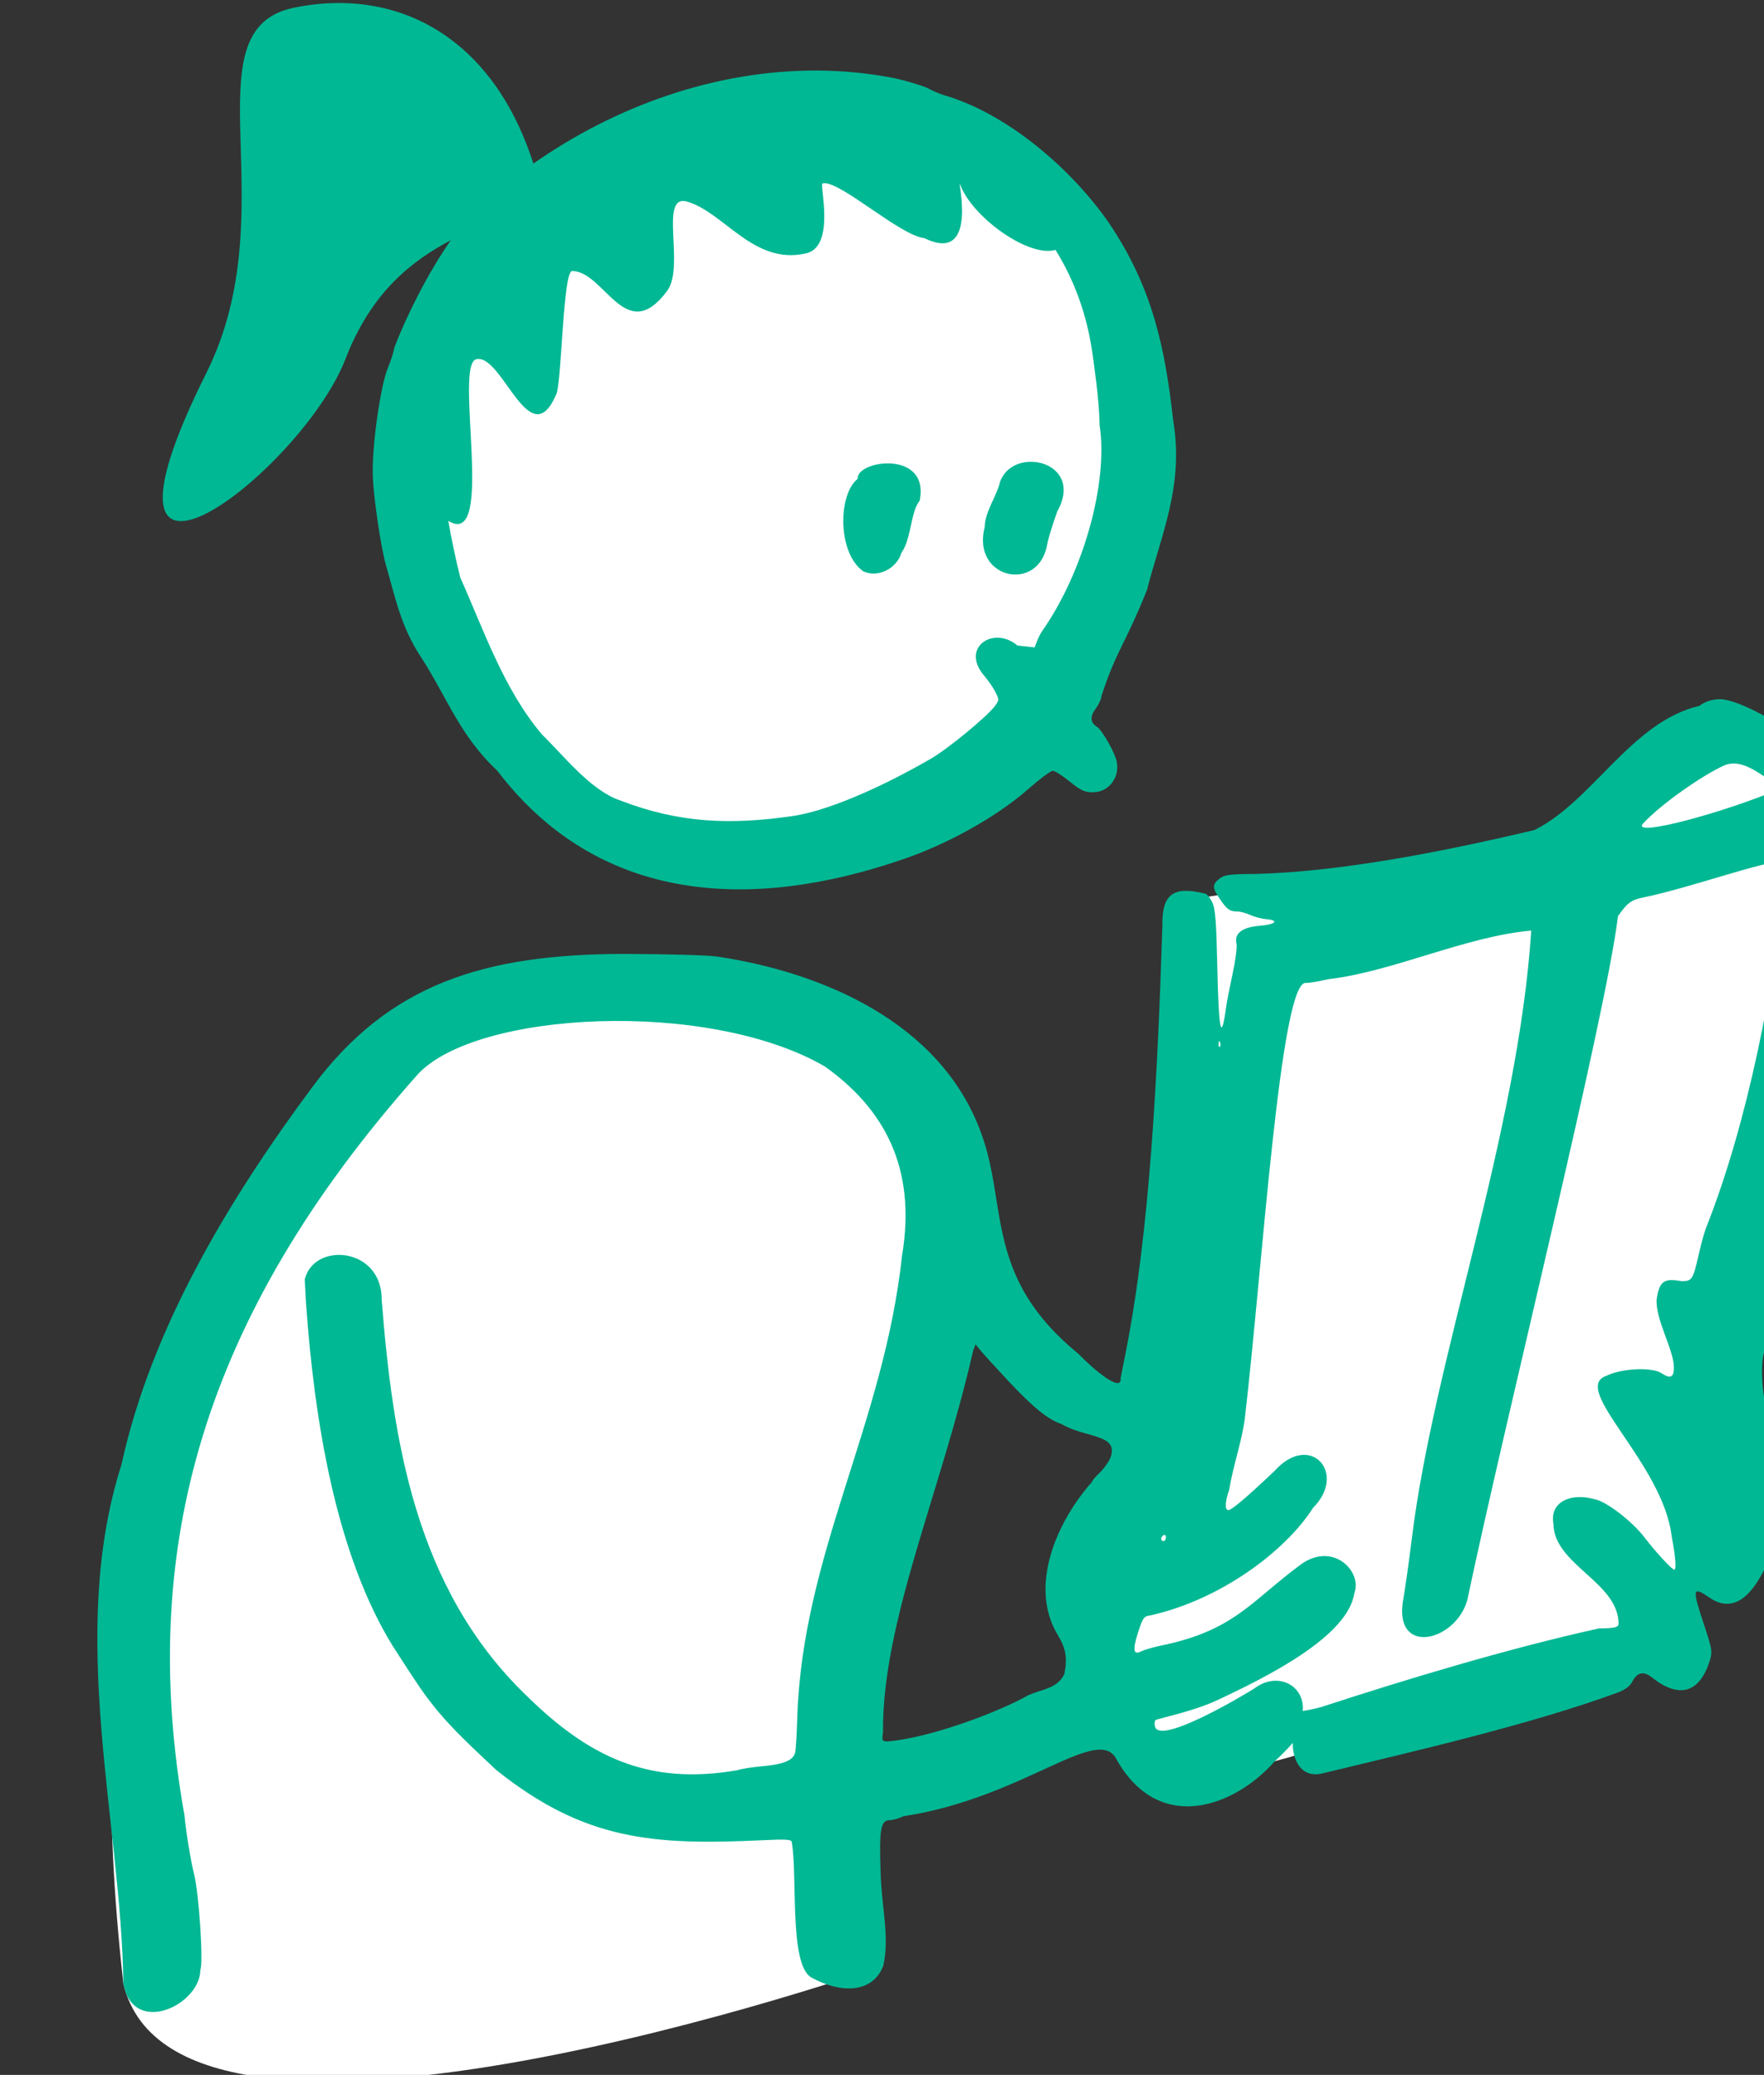 <?xml version="1.0" ?><svg height="128.979mm" viewBox="0 0 109.643 128.979" width="109.643mm" xmlns="http://www.w3.org/2000/svg">
    <rect x="0" y="0" width="109.643" height="128.979" fill="#333333" stroke="none"/>
    <path color="#000" d="m 14682.36,469.205 c -32.212,0.197 -66.791,19.481 -88.081,63.684 -23.124,134.45 137.259,156.72 163.919,45.899 16.036,-66.665 -27.203,-109.88 -75.838,-109.583 z m 216.707,142.761 -33.65,33.422 -91.681,13.672 -16.59,183.965 c 4.33,41.674 55.501,8.336 89.815,1.74 34.313,-6.596 41.175,-17.57 42.442,-21.287 1.266,-3.718 34.18,-185.584 34.18,-185.584 z m -256.627,70.345 c -69.259,0.215 -76.571,41.39 -94.03,71.989 -18.023,31.586 -33.389,74.27 -23.941,158.918 12.674,53.916 178.253,-4.195 178.253,-4.195 0,0 -7.663,-71.233 5.997,-123.479 13.659,-52.245 16.315,-100.563 -59.38,-103.124 -2.366,-0.081 -4.665,-0.116 -6.899,-0.109 z" fill="#FFFFFF" overflow="visible" paint-order="fill markers stroke" transform="translate(81.369,97.01) matrix(0.265,0,0,0.265,-3922.688,-215.718)"/>
    <path d="m 14847.852,419.119 c -3.826,-0.083 -7.736,0.291 -11.674,1.107 -25.205,5.226 -1.253,47.162 -20.453,85.627 -32.683,65.475 22.381,23.247 32.595,-3.207 6.128,-15.871 15.711,-23.117 24.721,-27.887 -5.375,7.684 -10.368,17.692 -13.195,25.037 -0.207,1.166 -0.88,3.302 -1.5,4.744 -1.842,4.302 -3.892,19.049 -3.592,25.861 0.233,5.262 1.983,16.886 3.125,20.758 2.104,7.205 3.412,14.115 8.053,21.197 6.125,9.397 9.23,18.677 17.976,26.781 23.986,31.556 60.061,32.953 95.307,20.787 10.118,-3.447 21.639,-9.756 29.115,-16.301 2.753,-2.428 5.407,-4.416 5.897,-4.416 0.492,0 2.284,1.133 3.984,2.518 2.577,2.101 3.482,2.518 5.459,2.518 3.642,0 6.277,-3.372 5.582,-7.141 -0.377,-2.042 -3.449,-7.472 -4.648,-8.213 -1.583,-0.979 -1.684,-2.388 -0.307,-4.256 0.757,-1.026 1.377,-2.383 1.377,-3.016 3.478,-10.697 5.564,-12.053 10.683,-24.889 3.141,-12.5 8.722,-24.326 6.137,-39.586 -1.9,-16.985 -4.781,-31.224 -15.144,-46.531 -8.487,-12.204 -22.782,-24.748 -37.26,-29.467 -1.572,-0.414 -3.713,-1.245 -4.756,-1.848 -1.043,-0.602 -4.665,-1.737 -8.051,-2.521 -6.157,-1.223 -12.368,-1.812 -18.566,-1.824 -23.595,-0.048 -46.963,8.275 -66.303,21.818 -8.075,-25.204 -25.257,-37.234 -44.562,-37.652 z m 112.746,42.258 c 4.157,-0.214 17.829,12.247 23.513,12.887 13.255,6.462 7.372,-15.332 8.444,-12.471 2.77,7.48 15.956,17.075 22.316,15.227 4.379,7.027 7.407,15.197 8.688,24.416 0.858,6.038 1.612,12.185 1.66,16.693 2.083,13.567 -3.884,34.537 -13.321,48.076 -0.915,1.299 -1.356,2.584 -1.916,4.057 l -4.041,-0.445 c -5.558,-4.72 -13.505,0.431 -7.755,7.137 0.878,1.011 2.036,2.689 2.57,3.73 0.931,1.819 0.925,1.952 -0.119,3.357 -1.838,2.474 -10.995,10.013 -14.924,12.289 -12.733,7.374 -24.929,12.426 -32.629,13.514 -14.298,2.042 -26.321,1.731 -40.41,-3.725 -6.852,-2.331 -13.172,-10.505 -18.18,-15.367 -9.109,-10.648 -13.989,-25.28 -19.221,-36.854 -1.075,-4.199 -2.206,-9.709 -2.81,-13.312 11.234,6.888 1.14,-36.805 6.603,-37.939 6.097,-1.266 12.501,22.793 18.739,8.195 1.258,-2.942 1.542,-28.859 3.695,-28.859 7.613,0 12.537,17.817 22.303,4.633 4.253,-5.741 -2.094,-22.956 4.75,-20.902 8.741,2.622 15.56,14.956 27.843,12.113 6.954,-1.609 3.098,-16.169 3.829,-16.389 0.113,-0.034 0.239,-0.054 0.373,-0.06 z m 48.66,65.342 c -3.068,-0.047 -6.172,1.418 -7.369,4.65 -0.866,3.626 -3.531,6.908 -3.627,10.693 -3.136,12.153 12.735,15.605 14.691,3.943 0.159,-1.043 1.205,-4.473 2.326,-7.619 4.102,-7.309 -0.909,-11.59 -6.021,-11.668 z m -33.469,0.379 c -3.745,-0.081 -7.468,1.555 -7.316,3.619 -4.617,3.662 -4.767,17.329 1.265,21.66 3.243,1.637 7.814,-0.386 9.033,-4.354 2.304,-3.227 2.104,-9.584 4.245,-12.168 1.293,-6.37 -2.982,-8.667 -7.227,-8.758 z m 195.043,55.314 c -1.927,0.011 -3.584,0.525 -4.924,1.553 -15.989,3.766 -24.988,22.297 -38.676,29.131 -22.326,5.296 -45.613,9.746 -65.064,10.299 -6.485,0.035 -7.653,0.181 -8.838,1.113 -1.723,1.356 -1.715,2.11 0.07,4.732 1.692,2.496 2.323,2.953 4.077,2.965 0.723,0 2.107,0.375 3.076,0.822 0.97,0.447 2.645,0.887 3.722,0.979 3.221,0.274 2.217,1.264 -1.589,1.566 -4.032,0.321 -5.948,1.822 -5.354,4.191 0.177,0.705 -0.237,3.89 -0.92,7.076 -0.683,3.186 -1.344,6.548 -1.469,7.471 -1.193,8.817 -1.768,6.359 -2.109,-9.004 -0.24,-10.841 -0.475,-13.818 -1.203,-15.277 -0.499,-0.997 -1.192,-1.887 -1.543,-1.977 -7.579,-1.931 -10.266,0.063 -10.141,7.461 -1.141,35.605 -2.954,71.586 -8.615,100.189 -0.282,1.384 -0.816,4.081 -1.184,5.992 0.338,3.58 -6.426,-2.116 -9.925,-5.752 -22.132,-18.051 -16.487,-34.901 -22.815,-51.83 -9.471,-26.01 -37.439,-37.724 -62.076,-41.357 -2.153,-0.3 -11.845,-0.567 -21.537,-0.594 -32.688,0.036 -55.145,6.889 -73.15,31.121 -19.555,26.319 -37.865,56.635 -44.856,88.713 -12.748,39.923 -0.02,84.067 0.449,121.67 2.258,12.587 18.068,5.042 18.059,-3.219 0.768,-1.434 -0.322,-17.985 -1.481,-22.48 -0.741,-2.883 -1.936,-10.2 -2.244,-13.74 -11.053,-62.174 4.201,-116.891 54.508,-173.578 13.461,-15.169 68.404,-17.979 95.705,-2.076 13.768,9.823 21.57,23.603 18.104,44.309 -4.303,39.81 -23.352,69.841 -24.582,108.41 -0.111,3.846 -0.338,7.556 -0.506,8.242 -0.436,1.794 -2.742,2.742 -7.733,3.178 -2.403,0.21 -5.016,0.628 -5.81,0.93 -20.974,3.623 -34.933,-3.087 -49.86,-17.883 -25.679,-25.01 -30.965,-59.51 -33.564,-92.436 0.112,-12.4 -15.877,-13.724 -18.047,-4.809 l 0.301,5.658 c 1.976,27.761 7.051,58.763 20.336,80.338 5.941,9.218 7.108,10.935 9.316,13.705 4.343,5.62 10.151,10.8 14.871,15.297 20.817,16.696 37.111,17.748 62.489,16.553 5.495,-0.269 6.865,-0.188 6.906,0.41 1.411,7.664 -0.655,28.541 4.516,31.74 6.584,3.694 14.41,4.041 16.968,-2.744 1.482,-6.679 -0.319,-13.271 -0.615,-21.258 -0.388,-10.853 -0.04,-12.867 2.193,-12.867 0.73,0 2.151,-0.41 3.157,-0.912 28.461,-4.313 45.983,-22.133 50.088,-13.094 10.213,17.667 27.844,10.582 36.896,0.299 2.016,-1.892 3.316,-3.249 4.324,-4.408 -0.1,4.049 2.058,8.55 7.239,7.084 20.89,-5.028 48.61,-11.407 68.888,-18.857 1.801,-0.662 2.934,-1.495 3.49,-2.566 1.195,-2.314 2.75,-2.597 4.801,-0.871 6.258,4.862 10.97,3.48 13.36,-3.98 0.686,-2.203 0.607,-2.717 -1.307,-8.477 -2.824,-8.504 -2.727,-9.113 1.049,-6.551 9.999,7.102 15.064,-11.642 17.041,-15.99 0.652,-1.437 1.111,-3.669 1.119,-5.436 0,-3.23 -1.554,-12.868 -2.242,-13.785 -2.56,-7.211 -4.013,-15.672 -3.106,-21.426 13.092,-45.857 23.147,-84.577 23.67,-122.16 0,-5.961 -2.162,-12.047 -6.847,-15.982 -9.544,-8.823 -22.156,-15.702 -26.854,-15.82 z m 3.143,15.088 c 3.157,0.025 6.371,2.521 9.587,4.723 0.539,0.169 1.209,0.925 1.209,1.209 -12.455,5.374 -34.92,11.541 -32.115,8.182 4.13,-4.519 13.952,-11.386 19.143,-13.701 0.722,-0.292 1.448,-0.418 2.176,-0.412 z m 11.379,23.008 v 0 0 c 0.821,0.027 1.21,0.275 1.047,0.807 -2.848,28.308 -9.215,60.534 -18.9,85.02 -0.386,0.923 -1.158,3.693 -1.717,6.154 -1.389,6.129 -1.583,6.432 -4.088,6.432 -4.034,-0.724 -5.177,-0.097 -5.828,4.309 -0.248,4.88 4.025,11.722 4.059,15.943 0,2.358 -0.809,2.717 -2.957,1.318 -2.241,-1.458 -9.406,-1.111 -12.846,0.621 -8.762,2.896 13.259,20.489 15.271,37.666 0.908,4.69 1.157,7.832 0.614,7.832 -0.535,0 -4.443,-4.242 -7.039,-7.641 -2.874,-3.761 -8.979,-8.437 -11.598,-8.879 -5.497,-1.61 -10.642,0.527 -9.711,5.729 0.09,9.668 15.342,13.707 15.283,23.564 -0.148,0.769 -0.958,0.944 -4.646,1.006 -21.355,4.715 -45.311,11.978 -65.012,18.404 -1.468,0.445 -4.274,0.966 -4.428,0.947 0.575,-5.807 -5.733,-9.507 -11.392,-5.248 -3.067,1.939 -21.818,13.028 -23.211,9.037 -0.214,-0.677 -0.176,-1.415 0.09,-1.641 0.408,-0.353 8.593,-1.925 14.535,-4.705 11.956,-5.594 30.63,-15 32.09,-25.107 1.887,-4.979 -4.845,-12.051 -12.368,-6.838 -12.121,8.931 -15.748,15.725 -33.503,19.279 -1.692,0.385 -3.544,0.941 -4.116,1.236 -1.844,0.954 -2.066,-0.301 -0.771,-4.34 1.136,-3.538 1.401,-3.914 2.877,-4.082 16.244,-3.597 31.607,-14.887 38.22,-25.268 8.079,-8.118 -0.723,-17.996 -9.152,-8.531 -6.695,6.329 -9.962,9.09 -10.756,9.09 -0.858,0 -0.767,-2.026 0.217,-4.754 0.889,-5.572 2.904,-11.137 3.633,-16.502 4.127,-34.854 8.387,-103.939 14.476,-102.391 0.798,-0.011 3.089,-0.405 5.09,-0.875 15.239,-1.775 32.208,-10.057 47.645,-11.412 -3.109,47.658 -22.863,100.538 -28.014,142.646 -0.657,5.384 -1.616,12.115 -2.129,14.955 -1.735,12.497 12.234,9.145 15.102,-0.379 9.282,-43.963 32.487,-136.772 35.385,-160.611 2.136,-3.084 3.137,-3.824 5.894,-4.371 11.086,-2.272 28.196,-8.559 32.651,-8.422 z m -132.065,42.109 c 0.04,0.013 0.112,0.094 0.176,0.26 0.163,0.404 0.141,0.884 -0.04,1.07 -0.185,0.186 -0.317,-0.143 -0.293,-0.732 0.02,-0.403 0.08,-0.606 0.158,-0.598 z m -57.162,71.131 1.102,1.363 c 0.608,0.75 3.543,3.974 6.523,7.164 5.848,6.26 9.364,9.113 12.514,10.152 5.567,3.359 13.757,2.262 11.433,8.047 -0.423,0.99 -1.555,2.54 -2.517,3.443 -0.96,0.904 -1.746,1.842 -1.746,2.086 -8.557,9.679 -14.727,24.589 -8.133,35.744 2.016,3.267 2.406,5.514 1.636,9.365 -1.632,3.281 -4.743,3.413 -8.328,4.873 -7.261,4.114 -23.231,10.084 -33.121,10.9 -1.275,0 -1.358,-0.16 -1.076,-2.1 -0.23,-25.98 13.543,-56.175 21.166,-89.641 z m 44.307,44.684 c 0.2,0.011 0.341,0.232 0.341,0.592 0,0.48 -0.25,0.873 -0.558,0.873 -0.309,0 -0.559,-0.238 -0.559,-0.527 0,-0.289 0.25,-0.681 0.559,-0.871 0.08,-0.048 0.15,-0.069 0.217,-0.066 z" fill="#00B894" transform="translate(81.369,97.01) matrix(0.265,0,0,0.265,-3922.688,-215.718) translate(-271.764,29.554)"/>
</svg>
